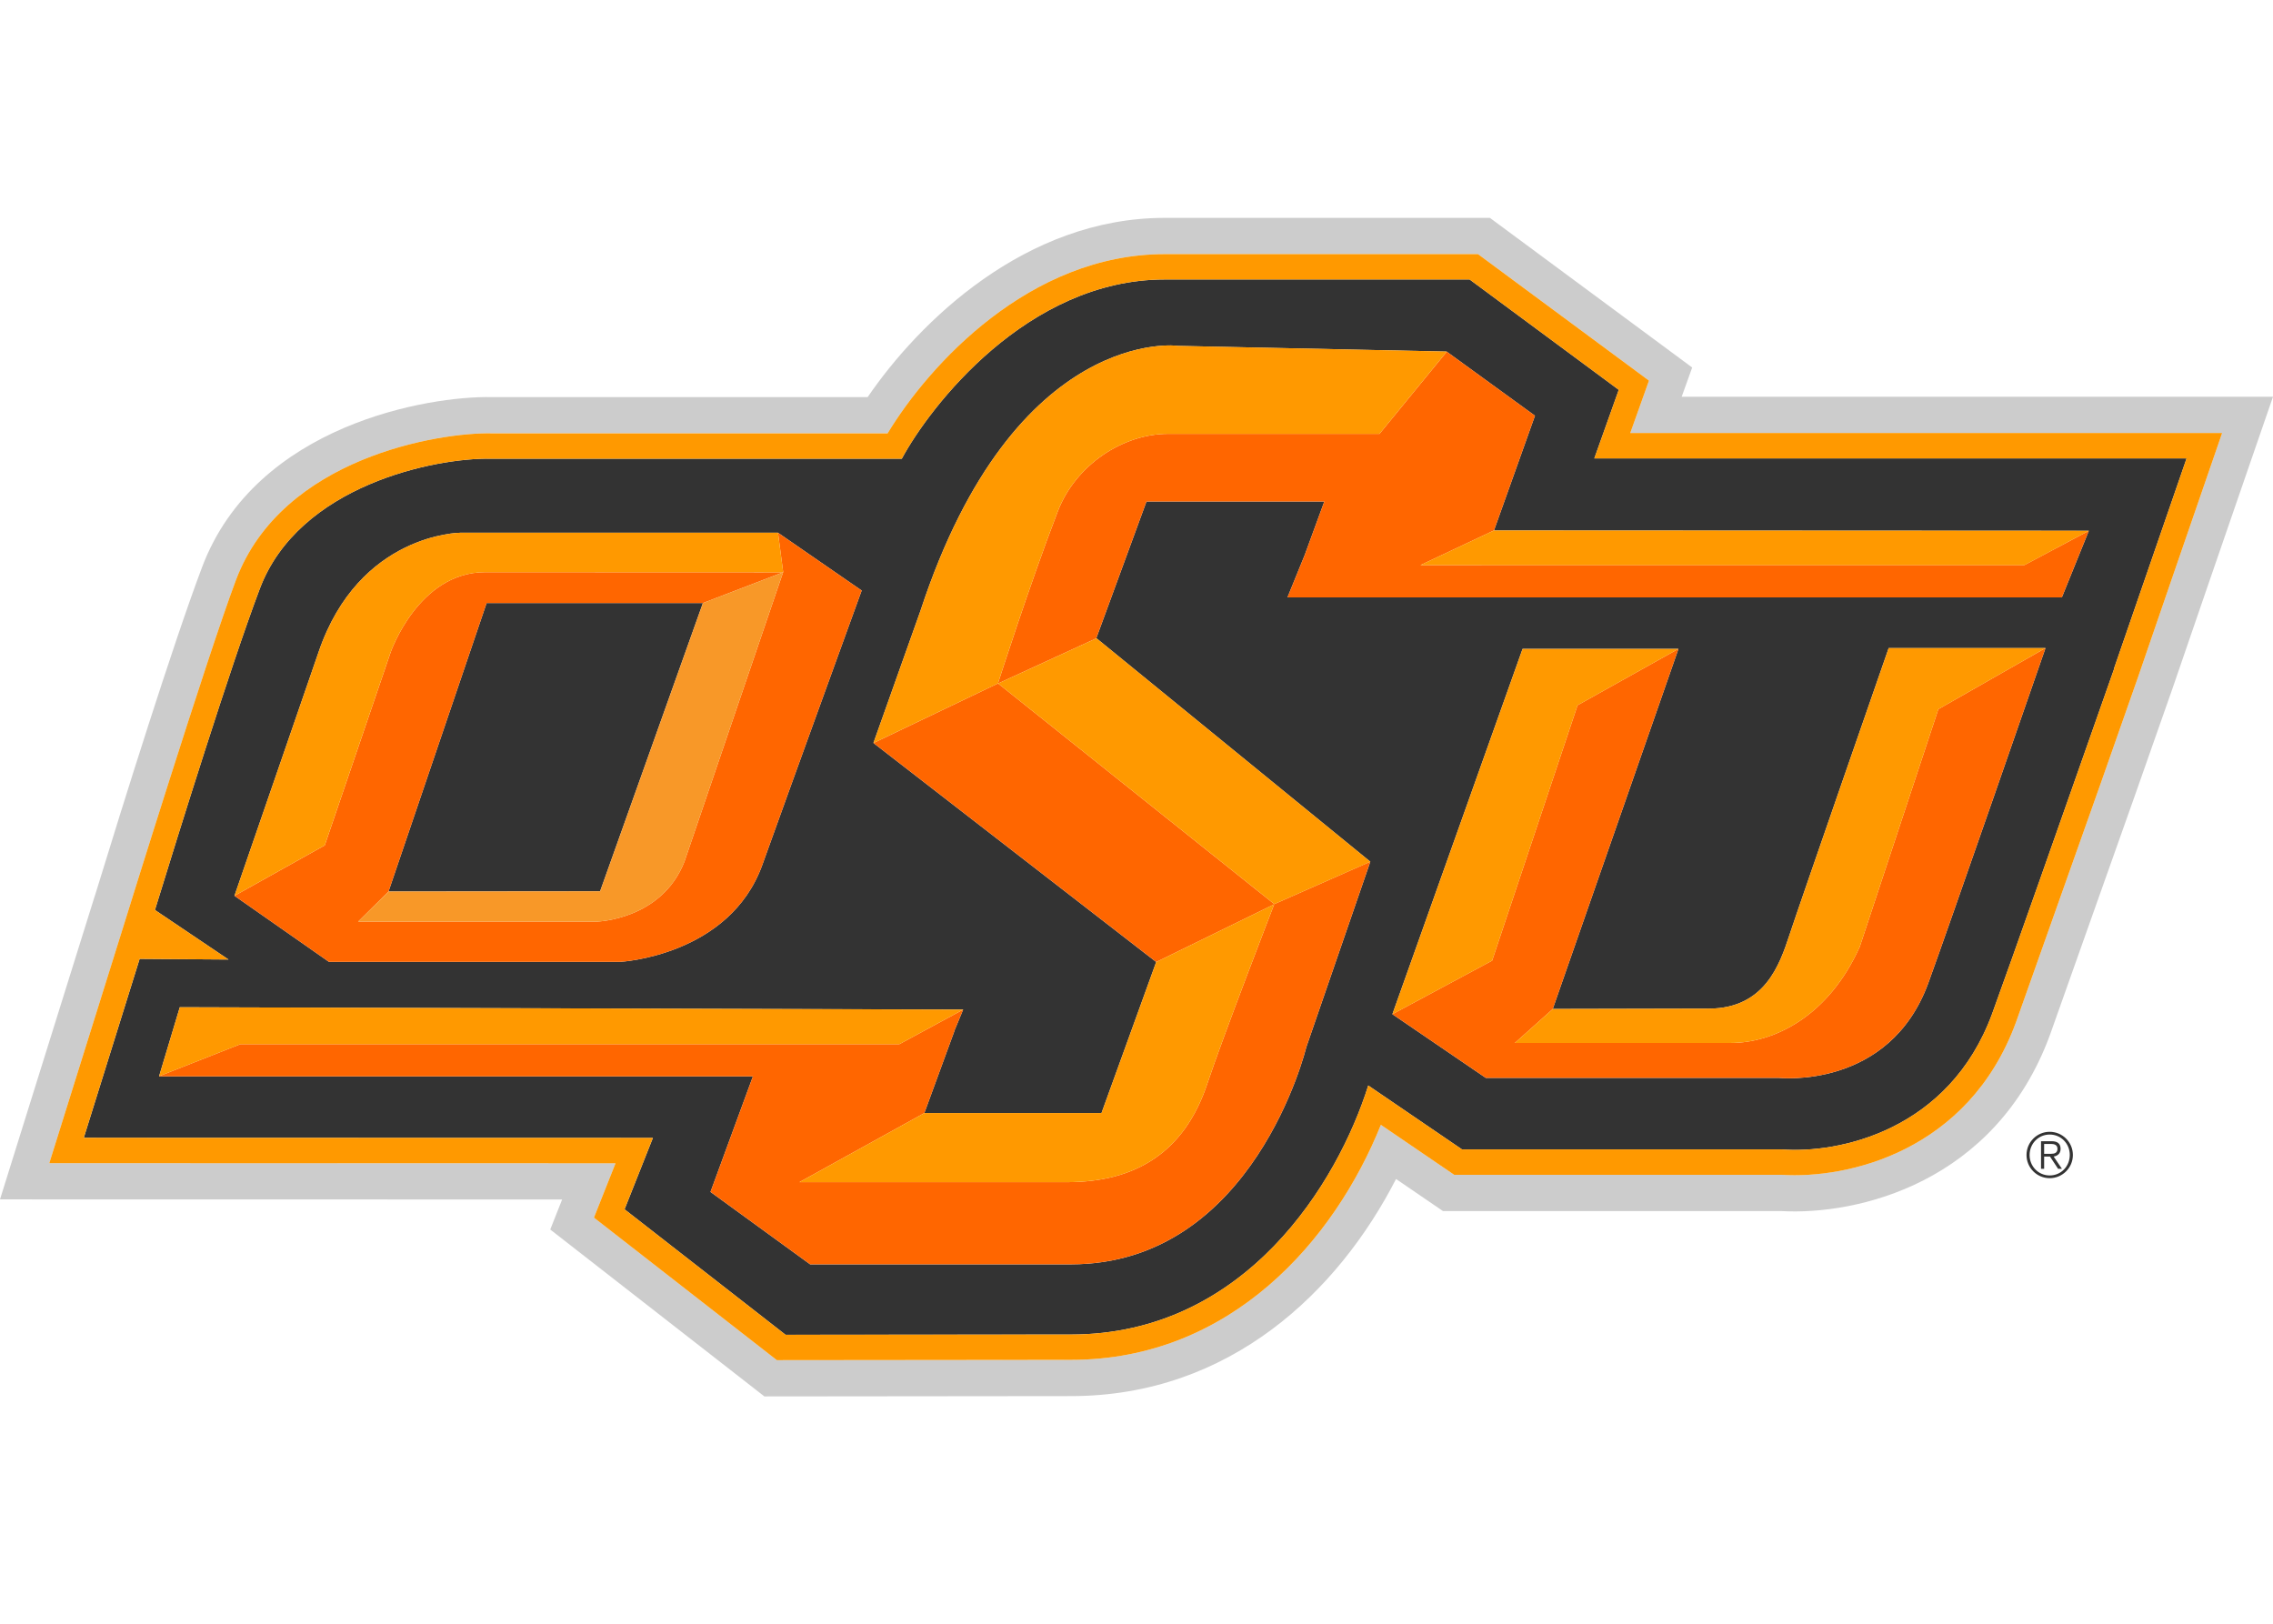 <?xml version="1.0" encoding="UTF-8" standalone="no"?>
<!-- Created with Inkscape (http://www.inkscape.org/) -->

<svg
   xmlns:dc="http://purl.org/dc/elements/1.1/"
   xmlns:cc="http://creativecommons.org/ns#"
   xmlns:rdf="http://www.w3.org/1999/02/22-rdf-syntax-ns#"
   xmlns:svg="http://www.w3.org/2000/svg"
   xmlns="http://www.w3.org/2000/svg"
   version="1.0"
   width="280"
   height="200"
   id="svg2"
   xml:space="preserve"><defs
     id="defs3472" /><path
     d="m 73.924,109.782 12.663,-35.501 9.876,-3.79 -9.878,3.79 -0.765,0 -25.878,-0.003 -12.085,35.542 0.011,-0.012 26.055,-0.026 z"
     id="path35"
     style="fill:#333333;fill-opacity:1;fill-rule:nonzero;stroke:none" /><path
     d="m 257.321,65.375 -0.009,0.004 -3.323,8.207 -95.393,0 2.125,-5.22 2.415,-6.594 -21.907,0 -6.19,16.86 -12.091,5.556 12.126,-5.569 33.734,27.521 -11.835,5.221 11.827,-5.221 -7.89,22.86 c 0,0 -6.453,26.731 -28.99,26.731 l -32.124,0 -12.273,-8.919 5.227,-14.233 -73.151,0 0.006,-0.019 10.024,-3.947 -10.031,3.947 2.551,-8.497 96.499,0.291 -0.033,0.019 0.024,0 -1.097,2.642 0.019,0 -3.697,10.086 0.013,-0.007 21.812,0 6.736,-18.599 0.005,0 -34.822,-26.968 0.004,-0.011 15.317,-7.331 -15.337,7.335 5.802,-16.306 c 11.631,-35.393 31.987,-32.624 31.667,-32.611 l 33.169,0.703 -0.018,0.018 0.018,0 10.854,7.881 -5.049,14.135 -0.008,0 73.294,0.037 z m -19.792,55.737 c -4.834,13.142 -18.409,11.653 -18.409,11.653 l -36.096,0 -11.502,-7.845 16.036,-44.994 19.192,0 0.005,0 -0.074,0.225 -15.405,44.125 0.012,0 19.286,-0.042 c 6.832,-0.054 8.658,-5.433 9.855,-9.053 1.183,-3.614 12.229,-35.355 12.229,-35.355 l 19.316,0 c 0,0 -11.996,34.583 -14.445,41.287 M 39.248,80.307 C 44.245,65.673 56.711,65.619 56.711,65.619 l 39.127,0 10.307,7.115 c 0,0 -8.853,24.366 -12.23,33.773 -4.044,11.257 -17.514,11.967 -17.514,11.967 l -6.834,0 -22.209,0 -6.835,0 -11.641,-8.136 10.367,-30.032 m 160.157,-32.292 -18.369,-13.59 -37.57,0 c -16.925,0 -28.935,15.681 -32.378,22.076 l -50.59,0 C 53.605,56.362 36.807,59.762 31.996,72.536 28.373,82.123 22.026,102.526 19.086,112.086 l 9.065,6.101 -10.949,-0.08 -6.88,22.038 70.105,0.016 -3.491,8.792 19.833,15.455 35.151,-0.031 c 21.536,0 32.883,-18.755 36.63,-30.673 l 11.551,7.874 39.394,0 c 7.001,0.53 20.6,-2.285 25.912,-16.724 2.19,-5.979 10.168,-28.673 10.509,-29.645 l 4.531,-12.876 -0.026,0 8.935,-25.871 -72.959,0 3.011,-8.445"
     id="path47"
     style="fill:#333333;fill-opacity:1;fill-rule:nonzero;stroke:none" /><path
     d="m 174.988,69.601 9.04,-4.262 -0.077,0.037 -8.963,4.226 z"
     id="path51"
     style="fill:#e76f24;fill-opacity:1;fill-rule:nonzero;stroke:none" /><path
     d="m 182.513,69.601 -7.525,0 8.963,-4.226 0.077,-0.037 0.008,0 5.049,-14.135 -10.854,-7.88 -0.018,0 -8.281,10.115 -26.044,0 c -5.568,0 -11.386,3.823 -13.589,9.558 -3.458,8.979 -7.369,21.187 -7.369,21.187 l -15.317,7.331 -0.004,0.012 34.822,26.967 14.531,-7.11 c 0,0 -6.319,16.318 -8.239,22.092 -2.811,8.451 -8.831,12.133 -17.27,12.133 l -32.974,0 15.386,-8.508 3.696,-10.086 -0.018,0 1.097,-2.642 -0.024,0 -7.823,4.238 -16.586,0 -64.579,0 -10.024,3.947 -0.006,0.019 73.151,0 -5.227,14.233 12.273,8.919 32.124,0 c 22.538,0 28.99,-26.731 28.99,-26.731 l 7.89,-22.86 -11.827,5.222 -34.025,-27.174 12.09,-5.556 6.191,-16.859 21.907,0 -2.415,6.594 -2.125,5.219 95.393,0 3.323,-8.206 -7.923,4.221 -66.876,0 z"
     id="path55"
     style="fill:#ff6600;fill-opacity:1;fill-rule:nonzero;stroke:none" /><path
     d="m 229.096,116.612 c -3.887,8.661 -10.655,11.849 -15.877,11.849 l -26.605,0 4.674,-4.185 -0.012,0 15.405,-44.125 0.075,-0.225 -0.007,0 -12.418,6.941 -10.525,31.46 -12.284,6.592 11.502,7.845 36.096,0 c 0,0 13.575,1.489 18.409,-11.654 2.45,-6.704 14.446,-41.286 14.446,-41.286 l -13.2,7.529 -9.679,29.258 z"
     id="path59"
     style="fill:#ff6600;fill-opacity:1;fill-rule:nonzero;stroke:none" /><path
     d="m 47.858,109.82 12.085,-35.542 25.878,0.003 0.765,0 9.878,-3.79 L 84.318,106.112 c -2.81,7.206 -10.816,7.406 -10.816,7.406 l -29.384,0 3.74,-3.698 z m -0.5,8.654 22.209,0 6.834,0 c 0,0 13.47,-0.71 17.514,-11.967 3.377,-9.407 12.231,-33.773 12.231,-33.773 l -10.308,-7.115 0.638,4.871 -36.715,-0.014 c -8.22,0 -11.638,9.862 -11.638,9.862 l -8.119,23.785 -11.121,6.216 11.641,8.136 6.835,0"
     id="path63"
     style="fill:#ff6600;fill-opacity:1;fill-rule:nonzero;stroke:none" /><path
     d="m 272.306,57.475 c 0,0 -8.931,25.88 -8.918,25.894 0,0 -4.526,12.879 -4.578,13.032 0,0 -10.474,29.525 -10.474,29.529 -5.865,15.954 -20.795,19.301 -28.865,18.772 l -40.336,0 c 0,0 -5.659,-3.855 -9.029,-6.155 -5.681,14.133 -18.414,28.949 -38.186,28.949 l -36.222,0.036 -22.534,-17.555 c 0,0 1.764,-4.442 2.66,-6.696 -8.034,0 -69.753,-0.012 -69.753,-0.012 l 9.354,-29.883 c 0,0 10.075,-32.493 13.645,-41.955 C 34.779,56.299 54.205,53.25 60.499,53.375 l 48.841,0 c 5.119,-8.46 17.521,-22.074 34.127,-22.074 l 37.57,0 1.035,0 21.058,15.579 c 0,0 -1.543,4.318 -2.305,6.453 l 72.908,0 -1.428,4.143 z m -65.148,-8.608 c 0.564,-1.57 1.294,-3.601 1.294,-3.601 l -24.918,-18.43 -2.497,0 -37.57,0 c -17.147,0 -30.233,12.789 -36.585,22.077 l -46.383,0 c -7.539,-0.152 -28.958,3.315 -35.606,20.944 -3.617,9.576 -9.738,29.174 -13.059,40.005 0,0 -0.154,0.488 -0.192,0.611 l -0.005,0 L 0,147.731 c 0,0 53.454,0.012 69.247,0.012 -0.617,1.559 -1.465,3.7 -1.465,3.7 l 26.38,20.556 37.766,-0.038 c 19.623,0 32.968,-12.949 40.043,-26.741 1.712,1.171 5.783,3.951 5.783,3.951 l 41.683,0 c 9.378,0.522 26.372,-3.44 33.088,-21.696 0.008,-0.016 10.497,-29.588 10.497,-29.588 0.054,-0.161 4.582,-13.038 4.582,-13.038 -0.005,-0.038 8.922,-25.917 8.922,-25.917 L 280,48.867 l -72.842,0"
     id="path67"
     style="fill:#cccccc;fill-opacity:1;fill-rule:nonzero;stroke:none" /><path
     d="m 269.353,56.46 -8.935,25.871 0.026,0 -4.531,12.876 c -0.342,0.972 -8.32,23.667 -10.509,29.645 -5.311,14.44 -18.91,17.254 -25.912,16.724 l -39.393,0 -11.552,-7.874 c -3.747,11.917 -15.094,30.673 -36.63,30.673 l -35.15,0.031 -19.834,-15.455 3.491,-8.792 -70.105,-0.015 6.88,-22.039 10.949,0.081 -9.065,-6.101 C 22.027,102.526 28.373,82.124 31.996,72.536 36.806,59.762 53.605,56.362 60.499,56.5 l 50.59,0 c 3.444,-6.394 15.453,-22.076 32.378,-22.076 l 37.57,0 18.369,13.59 -3.011,8.445 72.959,0 z m -66.224,-9.579 -21.058,-15.579 -1.035,0 -37.57,0 c -16.607,0 -29.008,13.613 -34.127,22.074 l -48.842,0 C 54.204,53.25 34.779,56.298 29.069,71.432 25.499,80.895 15.423,113.388 15.423,113.388 l -9.353,29.883 c 0,0 61.719,0.012 69.753,0.012 -0.897,2.253 -2.66,6.696 -2.66,6.696 l 22.534,17.555 36.221,-0.036 c 19.772,0 32.505,-14.816 38.186,-28.95 3.37,2.3 9.03,6.155 9.03,6.155 l 40.336,0 c 8.071,0.53 23,-2.818 28.865,-18.772 0,-0.004 10.474,-29.529 10.474,-29.529 0.052,-0.153 4.579,-13.032 4.579,-13.032 -0.013,-0.013 8.917,-25.893 8.917,-25.893 l 1.429,-4.143 -72.908,0 c 0.762,-2.135 2.304,-6.452 2.304,-6.452"
     id="path71"
     style="fill:#ff9900;fill-opacity:1;fill-rule:nonzero;stroke:none" /><path
     d="m 48.122,80.338 c 0,0 3.418,-9.862 11.638,-9.862 l 36.715,0.014 -0.638,-4.871 -39.127,0 c 0,0 -12.466,0.054 -17.463,14.687 l -10.367,30.032 11.121,-6.216 8.119,-23.785 z"
     id="path75"
     style="fill:#ff9900;fill-opacity:1;fill-rule:nonzero;stroke:none" /><path
     d="m 84.318,106.111 12.145,-35.62 -9.876,3.79 -12.663,35.501 -26.056,0.027 -0.01,0.011 -0.006,0.016 -3.733,3.682 29.383,0 c 0,0 8.007,-0.199 10.817,-7.406"
     id="path79"
     style="fill:#f89828;fill-opacity:1;fill-rule:nonzero;stroke:none" /><path
     d="m 47.858,109.82 -3.74,3.698 3.734,-3.682 0.005,-0.015 z"
     id="path83"
     style="fill:#f89828;fill-opacity:1;fill-rule:nonzero;stroke:none" /><path
     d="m 110.793,128.611 7.82,-4.239 0.003,0 0.033,-0.018 -96.499,-0.292 -2.551,8.497 10.031,-3.947 81.164,0 z"
     id="path87"
     style="fill:#ff9900;fill-opacity:1;fill-rule:nonzero;stroke:none" /><path
     d="m 110.793,128.611 7.823,-4.239 -0.003,0 -7.82,4.239 z"
     id="path91"
     style="fill:#f89828;fill-opacity:1;fill-rule:nonzero;stroke:none" /><path
     d="m 98.479,145.608 32.974,0 c 8.439,0 14.458,-3.682 17.27,-12.133 1.919,-5.774 8.239,-22.092 8.239,-22.092 l -14.529,7.111 -10e-4,0 -0.005,0 -6.737,18.598 -21.812,0 -0.013,0.008 -15.385,8.508 z"
     id="path95"
     style="fill:#ff9900;fill-opacity:1;fill-rule:nonzero;stroke:none" /><path
     d="m 113.865,137.1 0,0 -15.385,8.508 15.385,-8.508 z"
     id="path99"
     style="fill:#f89828;fill-opacity:1;fill-rule:nonzero;stroke:none" /><path
     d="m 156.962,111.383 -14.531,7.11 0.001,0 14.529,-7.11 z"
     id="path103"
     style="fill:#f89828;fill-opacity:1;fill-rule:nonzero;stroke:none" /><path
     d="m 168.808,106.138 -33.734,-27.521 -12.126,5.569 34.026,27.173 11.834,-5.221 z"
     id="path107"
     style="fill:#ff9900;fill-opacity:1;fill-rule:nonzero;stroke:none" /><path
     d="m 143.887,53.438 26.044,0 8.28,-10.116 0.001,0 0.018,-0.019 -33.169,-0.702 c 0.321,-0.013 -20.036,-2.781 -31.667,32.611 l -5.802,16.306 15.337,-7.335 c 0,0 3.91,-12.208 7.369,-21.187 2.203,-5.737 8.022,-9.558 13.589,-9.558"
     id="path111"
     style="fill:#ff9900;fill-opacity:1;fill-rule:nonzero;stroke:none" /><path
     d="m 169.931,53.438 8.282,-10.116 -0.001,0 -8.28,10.116 z"
     id="path115"
     style="fill:#f89828;fill-opacity:1;fill-rule:nonzero;stroke:none" /><path
     d="m 174.988,69.601 7.525,0 66.877,0 7.922,-4.226 0,0.005 0.009,-0.005 -73.294,-0.037 -9.04,4.262 z"
     id="path119"
     style="fill:#ff9900;fill-opacity:1;fill-rule:nonzero;stroke:none" /><path
     d="m 249.389,69.601 7.923,-4.221 0,-0.005 -7.923,4.226 z"
     id="path123"
     style="fill:#f89828;fill-opacity:1;fill-rule:nonzero;stroke:none" /><path
     d="m 194.331,86.869 12.139,-6.786 0.28,-0.155 -19.192,0 -16.036,44.993 12.284,-6.592 10.524,-31.459 z"
     id="path127"
     style="fill:#ff9900;fill-opacity:1;fill-rule:nonzero;stroke:none" /><path
     d="m 194.331,86.869 12.419,-6.941 -0.28,0.155 -12.139,6.786 z"
     id="path131"
     style="fill:#f89828;fill-opacity:1;fill-rule:nonzero;stroke:none" /><path
     d="m 220.43,115.18 c -1.198,3.621 -3.024,8.999 -9.855,9.053 l -19.286,0.043 -4.675,4.185 26.605,0 c 5.222,0 11.991,-3.188 15.877,-11.849 l 9.679,-29.258 13.2,-7.53 -19.316,0 c 0,0 -11.047,31.743 -12.229,35.355"
     id="path135"
     style="fill:#ff9900;fill-opacity:1;fill-rule:nonzero;stroke:none" /><path
     d="m 251.808,142.119 0.844,0 c 0.449,0 0.799,-0.121 0.799,-0.617 0,-0.479 -0.389,-0.602 -0.799,-0.602 l -0.844,0 0,1.219 z m 0.722,0.336 -0.722,0 0,1.508 -0.384,0 0,-3.398 1.304,0 c 0.77,0 1.105,0.335 1.105,0.945 0,0.595 -0.398,0.869 -0.854,0.945 l 1.02,1.508 -0.473,0 -0.998,-1.508 z m -0.038,2.328 c 1.401,0 2.474,-1.119 2.474,-2.529 0,-1.385 -1.072,-2.51 -2.474,-2.51 -1.393,0 -2.475,1.125 -2.475,2.522 0,1.399 1.082,2.517 2.475,2.517 m 0,-5.376 c 1.577,0 2.857,1.28 2.857,2.858 0,1.572 -1.281,2.854 -2.857,2.854 -1.575,0 -2.855,-1.282 -2.855,-2.854 0,-1.578 1.28,-2.858 2.855,-2.858"
     id="path139"
     style="fill:#333333;fill-opacity:1;fill-rule:nonzero;stroke:none" /></svg>